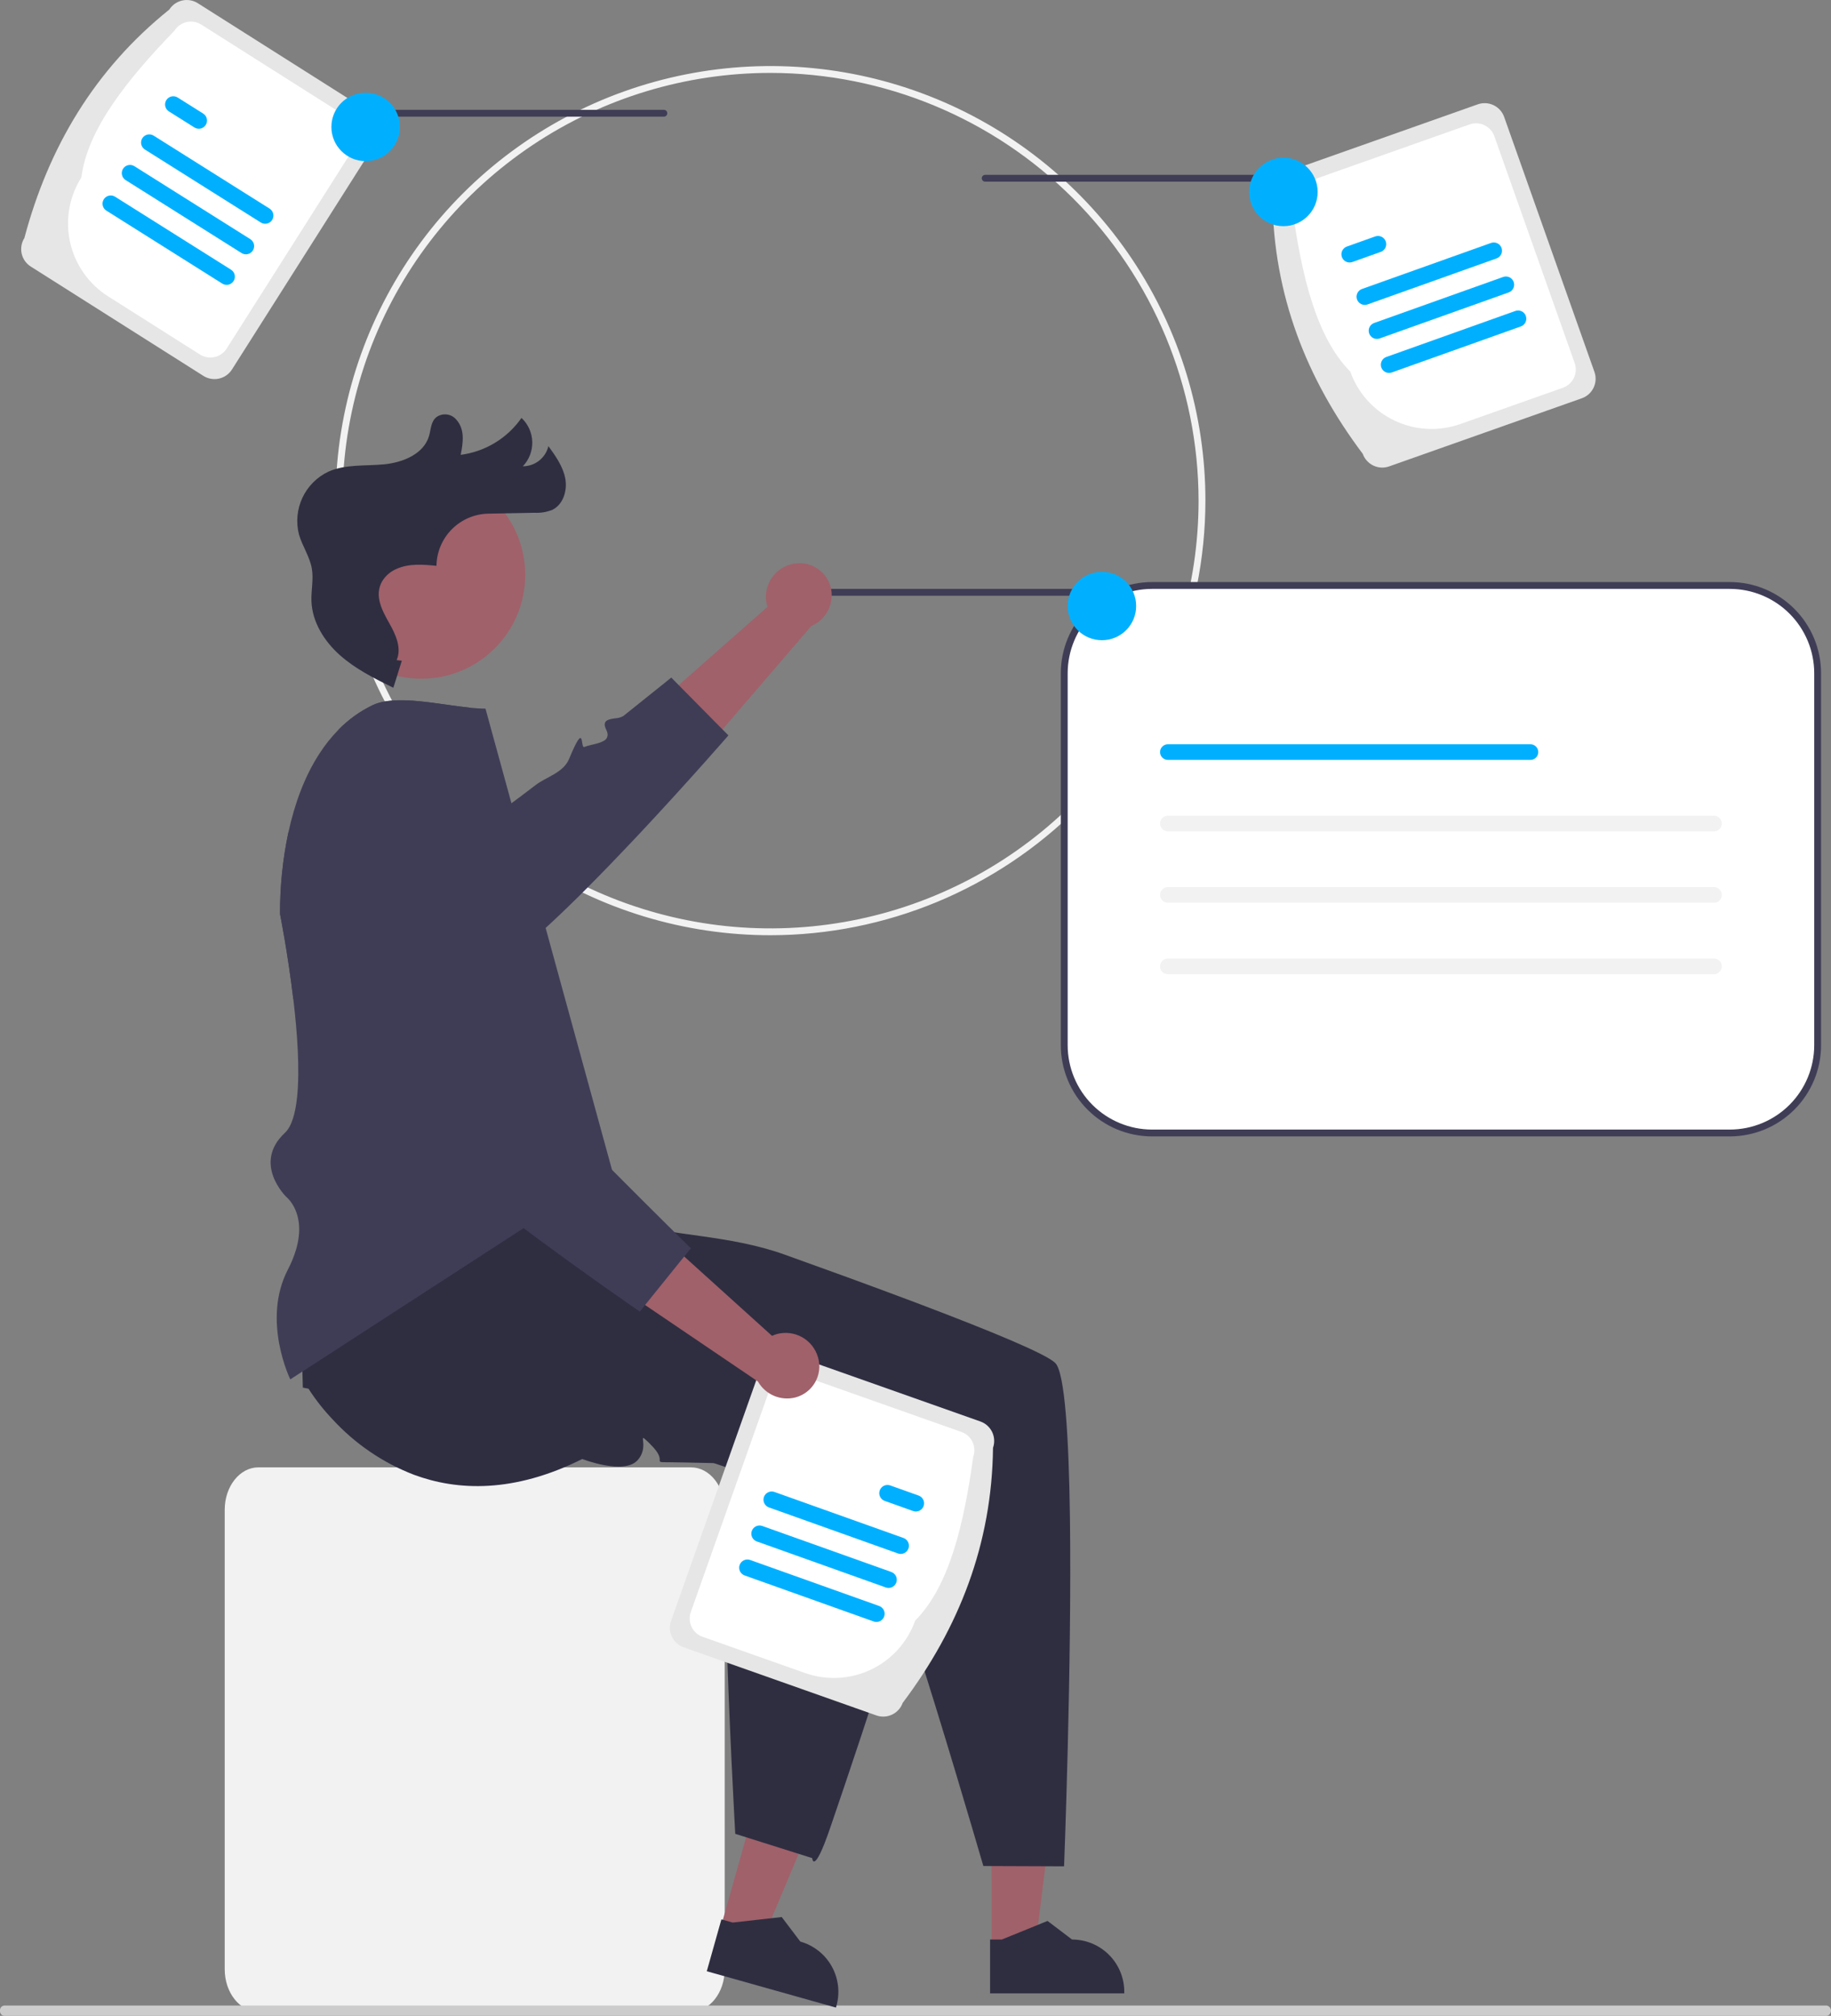 <svg width="417" height="459" viewBox="0 0 417 459" fill="none" xmlns="http://www.w3.org/2000/svg">
<rect x="0" y="0" width="417" height="459" fill="#808080" stroke="none"/>
<g clip-path="url(#clip0_144_126)">
<path d="M175.478 212.949C155.887 212.949 136.737 207.145 120.448 196.272C104.16 185.399 91.464 169.945 83.967 151.863C76.471 133.782 74.509 113.885 78.331 94.69C82.153 75.495 91.586 57.863 105.439 44.025C119.291 30.186 136.94 20.761 156.154 16.943C175.368 13.125 195.283 15.085 213.382 22.574C231.481 30.064 246.951 42.747 257.835 59.02C268.718 75.292 274.527 94.424 274.527 113.995C274.498 140.23 264.053 165.382 245.483 183.933C226.914 202.484 201.738 212.919 175.478 212.949ZM175.478 16.6C156.196 16.6 137.347 22.312 121.315 33.014C105.283 43.716 92.787 58.927 85.409 76.724C78.03 94.52 76.099 114.103 79.861 132.996C83.622 151.889 92.907 169.243 106.542 182.864C120.176 196.485 137.547 205.761 156.458 209.519C175.369 213.277 194.971 211.348 212.785 203.977C230.599 196.605 245.825 184.122 256.538 168.105C267.25 152.089 272.968 133.258 272.968 113.995C272.938 88.173 262.658 63.417 244.381 45.159C226.105 26.9 201.325 16.629 175.478 16.6Z" fill="#F2F2F2"/>
<path d="M183.036 135.648H246.547C246.754 135.648 246.953 135.566 247.099 135.42C247.245 135.274 247.327 135.075 247.327 134.869C247.327 134.662 247.245 134.464 247.099 134.318C246.953 134.172 246.754 134.09 246.547 134.09H183.036C182.829 134.09 182.631 134.172 182.485 134.318C182.338 134.464 182.256 134.662 182.256 134.869C182.256 135.075 182.338 135.274 182.485 135.42C182.631 135.566 182.829 135.648 183.036 135.648Z" fill="#3F3D56"/>
<path d="M262.371 133.31C257.07 133.316 251.988 135.423 248.239 139.168C244.491 142.913 242.382 147.99 242.376 153.286V238C242.382 243.297 244.491 248.374 248.239 252.119C251.988 255.864 257.07 257.97 262.371 257.976H393.963C399.264 257.97 404.347 255.864 408.095 252.119C411.844 248.374 413.953 243.297 413.958 238V153.286C413.953 147.99 411.844 142.913 408.095 139.168C404.347 135.423 399.264 133.316 393.963 133.31H262.371Z" fill="white"/>
<path d="M393.963 258.755H262.371C256.863 258.749 251.583 256.561 247.688 252.67C243.793 248.779 241.602 243.503 241.596 238V153.286C241.602 147.784 243.793 142.508 247.688 138.617C251.583 134.726 256.863 132.537 262.371 132.531H393.963C399.471 132.538 404.752 134.726 408.647 138.617C412.541 142.508 414.732 147.784 414.738 153.286V238C414.732 243.503 412.541 248.779 408.647 252.67C404.752 256.561 399.471 258.749 393.963 258.755ZM262.371 134.09C257.277 134.095 252.393 136.12 248.79 139.718C245.188 143.317 243.162 148.197 243.156 153.286V238C243.162 243.09 245.188 247.969 248.79 251.568C252.393 255.167 257.277 257.191 262.371 257.197H393.963C399.058 257.191 403.942 255.167 407.544 251.568C411.147 247.969 413.173 243.09 413.179 238V153.286C413.173 148.197 411.147 143.317 407.544 139.718C403.942 136.12 399.058 134.095 393.963 134.09H262.371Z" fill="#3F3D56"/>
<path d="M180.78 128.354C178.813 128.696 177.057 129.79 175.885 131.406C174.713 133.021 174.219 135.029 174.507 137.003C174.572 137.404 174.67 137.798 174.8 138.182L135.565 172.727L150.098 182.896L184.772 142.543C186.325 141.882 187.615 140.725 188.441 139.254C189.266 137.783 189.581 136.08 189.336 134.411C189.188 133.463 188.854 132.553 188.353 131.734C187.853 130.915 187.196 130.202 186.42 129.636C185.644 129.071 184.764 128.664 183.83 128.438C182.896 128.212 181.927 128.172 180.978 128.32C180.912 128.331 180.846 128.342 180.78 128.354Z" fill="#A0616A"/>
<path d="M165.897 167.445C165.897 167.445 157.045 177.629 146.266 189.161C145.518 189.955 144.769 190.758 143.997 191.568C137.446 198.503 130.387 205.702 124.265 211.289C117.737 217.265 112.27 221.426 109.618 221.527C109.397 221.541 109.176 221.518 108.963 221.457C101.031 219.073 107.567 221.909 104.174 226.747C100.766 231.594 101.187 225.236 93.552 221.457C85.932 217.678 89.987 221.434 86.946 227.402C86.002 229.272 77.719 228.89 66.8 227.488C65.568 217.086 63.774 208.11 63.774 208.11C63.752 201.871 64.39 195.647 65.677 189.542C84.7 189.2 100.43 189.005 101.234 189.254C103.308 189.885 107.77 188.288 112.699 185.506C113.401 185.109 114.726 184.19 116.481 182.896C118.033 181.759 119.905 180.341 121.988 178.751C124.327 176.943 128.313 175.954 129.607 172.806C133.367 163.721 132.08 170.5 133.086 170.079C134.232 169.596 136.26 169.409 137.446 168.715C137.77 168.574 138.037 168.326 138.203 168.014C138.368 167.701 138.423 167.341 138.358 166.994C138.3 166.698 138.2 166.412 138.062 166.144C136.985 163.986 138.623 163.776 140.167 163.55C140.807 163.518 141.431 163.334 141.985 163.012C148.185 158.072 152.88 154.278 152.88 154.278L154.565 155.992L154.573 156L164.54 166.082L165.897 167.445Z" fill="#3F3D56"/>
<path d="M157.394 458.044H58.829C54.61 458.044 51.177 453.715 51.177 448.394V343.762C51.177 338.442 54.61 334.113 58.829 334.113H157.394C161.613 334.113 165.046 338.442 165.046 343.762V448.394C165.046 453.715 161.613 458.044 157.394 458.044Z" fill="#F2F2F2"/>
<path d="M2.59085e-05 457.83C-0.029 458.107 0.052 458.385 0.225 458.604C0.399 458.823 0.651 458.965 0.928 459H416.072C416.336 458.938 416.571 458.789 416.74 458.576C416.908 458.364 417 458.101 417 457.83C417 457.558 416.908 457.295 416.74 457.083C416.571 456.87 416.336 456.721 416.072 456.659H0.928C0.651 456.694 0.399 456.836 0.225 457.055C0.052 457.274 -0.029 457.552 2.59085e-05 457.83Z" fill="#CCCCCC"/>
<path d="M225.838 443.533L235.775 443.532L240.502 405.238L225.835 405.239L225.838 443.533Z" fill="#A0616A"/>
<path d="M225.487 453.89L256.047 453.889V453.503C256.047 450.351 254.794 447.329 252.563 445.101C250.333 442.872 247.307 441.62 244.153 441.62L238.57 437.389L228.155 441.621L225.487 441.621L225.487 453.89Z" fill="#2F2E41"/>
<path d="M164.112 438.968L173.678 441.658L188.618 406.077L174.499 402.106L164.112 438.968Z" fill="#A0616A"/>
<path d="M160.966 448.843L190.382 457.116L190.487 456.744C191.342 453.711 190.955 450.462 189.413 447.713C187.87 444.964 185.298 442.94 182.261 442.085L178.035 436.501L166.862 437.754L164.294 437.032L160.966 448.843Z" fill="#2F2E41"/>
<path d="M138.647 275.897C138.647 275.897 135.465 275.581 143.623 278.401C152.451 281.463 165.85 281.066 178.68 285.663C182.642 287.081 186.659 288.53 190.644 289.979C191.447 290.268 192.251 290.564 193.054 290.852C198.24 292.745 203.341 294.639 208.161 296.446C208.84 296.704 209.51 296.961 210.173 297.21C210.189 297.218 210.204 297.218 210.212 297.226C225.928 303.194 238.289 308.305 240.333 310.347C242.517 312.528 243.421 327.27 243.671 345.487C244.123 379.248 242.337 424.954 242.337 424.954L223.954 424.884C223.954 424.884 223.837 424.478 223.611 423.723C223.206 422.328 222.449 419.733 221.443 416.344C217.263 402.187 208.847 374.129 204.199 361.281C202.889 357.65 201.875 355.234 201.337 354.689C198.217 351.494 201.337 350.084 204.456 348.058C207.576 346.032 204.456 345.409 202.163 342.76C199.871 340.111 203.021 334.142 203.021 334.142C203.021 334.142 200.947 334.088 197.64 334.002C192.758 333.877 185.161 333.69 177.557 333.503C177.549 333.511 177.549 333.511 177.549 333.503C174.687 333.433 171.825 333.363 169.11 333.301C167.005 333.246 164.985 333.2 163.113 333.153C157.505 333.028 153.262 332.942 152.202 332.942C148.739 332.942 151.43 332.942 149.339 330.208C149.019 329.799 148.672 329.411 148.302 329.047C147.778 328.463 147.204 327.926 146.586 327.442C146.15 327.239 146.742 328.493 146.415 330.122C146.236 331.005 145.817 331.821 145.206 332.483C142.11 335.919 132.61 332.21 132.61 332.21C116.981 340.017 104.159 339.456 94.285 335.802C87.192 333.072 80.83 328.735 75.699 323.133C73.668 320.999 71.846 318.677 70.256 316.198L68.969 315.957C68.969 315.957 67.237 258 69.234 254.081C72.346 247.972 118.369 252.522 118.369 252.522L138.647 275.897Z" fill="#2F2E41"/>
<path d="M224.372 41.369H287.883C288.09 41.369 288.288 41.287 288.435 41.141C288.581 40.995 288.663 40.797 288.663 40.59C288.663 40.384 288.581 40.185 288.435 40.039C288.288 39.893 288.09 39.811 287.883 39.811H224.372C224.165 39.811 223.967 39.893 223.82 40.039C223.674 40.185 223.592 40.384 223.592 40.59C223.592 40.797 223.674 40.995 223.82 41.141C223.967 41.287 224.165 41.369 224.372 41.369Z" fill="#3F3D56"/>
<path d="M310.359 103.334C297.482 86.222 290.039 67.088 289.795 45.273C289.381 44.097 289.449 42.805 289.987 41.68C290.524 40.555 291.487 39.689 292.662 39.272L336.554 23.757C337.731 23.342 339.024 23.411 340.15 23.948C341.277 24.485 342.143 25.446 342.561 26.621L363.125 84.682C363.54 85.858 363.471 87.15 362.933 88.275C362.396 89.4 361.434 90.266 360.258 90.683L316.366 106.198C315.189 106.612 313.896 106.544 312.77 106.007C311.644 105.47 310.777 104.509 310.359 103.334Z" fill="#E6E6E6"/>
<path d="M307.515 84.607C299.77 76.784 296.455 62.831 294.295 47.28C293.906 46.179 293.971 44.969 294.474 43.915C294.977 42.861 295.878 42.05 296.98 41.66L334.701 28.326C335.803 27.938 337.014 28.002 338.069 28.505C339.124 29.008 339.936 29.908 340.327 31.008L358.626 82.675C359.014 83.776 358.95 84.986 358.446 86.04C357.943 87.093 357.042 87.904 355.94 88.295L332.573 96.555C327.664 98.284 322.268 97.997 317.571 95.757C312.873 93.517 309.257 89.507 307.515 84.607Z" fill="white"/>
<path d="M340.832 58.841L311.448 69.32C311.216 69.402 310.971 69.438 310.725 69.426C310.479 69.414 310.239 69.353 310.017 69.248C309.794 69.143 309.595 68.995 309.43 68.813C309.265 68.631 309.138 68.418 309.055 68.187C308.973 67.956 308.936 67.71 308.949 67.465C308.961 67.22 309.021 66.979 309.127 66.757C309.232 66.535 309.38 66.336 309.562 66.172C309.744 66.007 309.957 65.879 310.189 65.797L339.573 55.319C339.804 55.236 340.05 55.2 340.295 55.212C340.541 55.224 340.782 55.285 341.004 55.39C341.226 55.495 341.425 55.643 341.59 55.825C341.755 56.007 341.883 56.22 341.965 56.451C342.048 56.682 342.084 56.928 342.072 57.173C342.06 57.418 341.999 57.659 341.894 57.881C341.789 58.103 341.641 58.302 341.458 58.467C341.276 58.631 341.063 58.759 340.832 58.841Z" fill="#00B0FF"/>
<path d="M314.461 57.355L307.996 59.66C307.529 59.827 307.015 59.8 306.566 59.588C306.118 59.376 305.773 58.994 305.606 58.527C305.439 58.06 305.465 57.546 305.677 57.098C305.889 56.65 306.271 56.305 306.738 56.138L313.202 53.833C313.67 53.666 314.185 53.691 314.633 53.904C315.082 54.116 315.428 54.498 315.595 54.965C315.761 55.432 315.736 55.947 315.523 56.395C315.311 56.843 314.928 57.188 314.461 57.355Z" fill="#00B0FF"/>
<path d="M346.365 74.328L316.981 84.806C316.749 84.889 316.504 84.925 316.258 84.913C316.013 84.9 315.772 84.84 315.55 84.735C315.328 84.63 315.128 84.482 314.964 84.3C314.799 84.118 314.671 83.905 314.588 83.674C314.506 83.442 314.47 83.197 314.482 82.952C314.494 82.706 314.555 82.466 314.66 82.244C314.765 82.022 314.913 81.823 315.095 81.658C315.278 81.493 315.491 81.366 315.722 81.283L345.106 70.805C345.338 70.722 345.583 70.686 345.829 70.698C346.075 70.71 346.316 70.77 346.538 70.875C346.76 70.98 346.96 71.128 347.125 71.311C347.29 71.493 347.418 71.706 347.5 71.937C347.583 72.168 347.619 72.414 347.607 72.659C347.595 72.905 347.534 73.145 347.428 73.368C347.323 73.59 347.175 73.789 346.992 73.953C346.81 74.118 346.597 74.245 346.365 74.328Z" fill="#00B0FF"/>
<path d="M343.598 66.585L314.214 77.063C313.747 77.23 313.232 77.204 312.783 76.992C312.335 76.779 311.989 76.397 311.822 75.93C311.655 75.463 311.681 74.949 311.893 74.501C312.106 74.052 312.488 73.707 312.956 73.54L342.34 63.062C342.807 62.896 343.321 62.922 343.77 63.134C344.218 63.347 344.563 63.728 344.73 64.195C344.897 64.662 344.871 65.176 344.659 65.624C344.447 66.072 344.065 66.417 343.598 66.585Z" fill="#00B0FF"/>
<path d="M292.291 51.498C296.598 51.498 300.09 48.01 300.09 43.707C300.09 39.404 296.598 35.915 292.291 35.915C287.984 35.915 284.492 39.404 284.492 43.707C284.492 48.01 287.984 51.498 292.291 51.498Z" fill="#00B0FF"/>
<path d="M151.191 26.565H87.68C87.473 26.565 87.275 26.483 87.129 26.337C86.982 26.191 86.9 25.993 86.9 25.786C86.9 25.579 86.982 25.381 87.129 25.235C87.275 25.089 87.473 25.007 87.68 25.007H151.191C151.398 25.007 151.597 25.089 151.743 25.235C151.889 25.381 151.971 25.579 151.971 25.786C151.971 25.993 151.889 26.191 151.743 26.337C151.597 26.483 151.398 26.565 151.191 26.565Z" fill="#3F3D56"/>
<path d="M5.549 54.203C11.065 33.517 21.531 15.85 38.553 2.183C39.222 1.131 40.282 0.387 41.499 0.115C42.717 -0.158 43.993 0.063 45.048 0.729L84.372 25.63C85.425 26.298 86.17 27.357 86.443 28.573C86.716 29.79 86.495 31.065 85.828 32.118L52.824 84.138C52.155 85.19 51.096 85.934 49.878 86.207C48.661 86.479 47.385 86.258 46.33 85.592L7.005 60.692C5.952 60.023 5.207 58.965 4.934 57.748C4.661 56.532 4.883 55.257 5.549 54.203Z" fill="#E6E6E6"/>
<path d="M18.534 40.401C19.909 29.484 28.845 18.261 39.752 6.958C40.379 5.973 41.371 5.276 42.511 5.021C43.652 4.765 44.847 4.972 45.834 5.596L79.631 26.996C80.617 27.622 81.315 28.614 81.57 29.753C81.826 30.892 81.619 32.086 80.994 33.073L51.626 79.364C50.999 80.349 50.006 81.046 48.866 81.301C47.726 81.556 46.531 81.349 45.543 80.725L24.607 67.468C20.213 64.68 17.107 60.264 15.968 55.189C14.83 50.115 15.753 44.797 18.534 40.401Z" fill="white"/>
<path d="M59.396 50.662L32.998 34.048C32.578 33.784 32.281 33.364 32.171 32.88C32.062 32.397 32.149 31.89 32.413 31.47C32.678 31.051 33.098 30.753 33.581 30.643C34.065 30.533 34.573 30.62 34.993 30.884L61.392 47.497C61.6 47.628 61.78 47.798 61.923 47.999C62.065 48.199 62.166 48.426 62.221 48.665C62.275 48.905 62.282 49.153 62.241 49.395C62.199 49.638 62.111 49.869 61.979 50.077C61.848 50.285 61.677 50.465 61.477 50.607C61.276 50.749 61.049 50.85 60.809 50.904C60.569 50.959 60.321 50.965 60.078 50.923C59.836 50.882 59.604 50.793 59.396 50.662Z" fill="#00B0FF"/>
<path d="M44.277 29.025L38.469 25.37C38.261 25.24 38.081 25.069 37.938 24.869C37.796 24.668 37.695 24.442 37.64 24.202C37.586 23.962 37.579 23.714 37.62 23.472C37.662 23.23 37.751 22.998 37.882 22.79C38.013 22.582 38.184 22.402 38.384 22.26C38.585 22.118 38.812 22.017 39.052 21.963C39.292 21.909 39.54 21.902 39.783 21.944C40.025 21.985 40.257 22.075 40.465 22.206L46.273 25.861C46.481 25.991 46.661 26.162 46.804 26.362C46.946 26.563 47.047 26.789 47.102 27.029C47.156 27.269 47.163 27.517 47.122 27.759C47.08 28.001 46.992 28.233 46.86 28.441C46.729 28.649 46.558 28.829 46.358 28.971C46.157 29.113 45.93 29.214 45.69 29.268C45.45 29.322 45.202 29.329 44.959 29.287C44.717 29.246 44.485 29.157 44.277 29.025Z" fill="#00B0FF"/>
<path d="M50.623 64.575L24.225 47.961C24.016 47.831 23.836 47.66 23.694 47.46C23.551 47.259 23.45 47.033 23.395 46.793C23.341 46.553 23.334 46.305 23.375 46.063C23.417 45.821 23.506 45.589 23.637 45.381C23.768 45.173 23.939 44.993 24.14 44.851C24.34 44.709 24.567 44.608 24.807 44.554C25.047 44.5 25.295 44.493 25.538 44.535C25.78 44.577 26.012 44.665 26.22 44.797L52.619 61.41C53.038 61.675 53.335 62.095 53.445 62.578C53.555 63.062 53.468 63.569 53.203 63.988C52.939 64.408 52.518 64.705 52.035 64.815C51.551 64.925 51.043 64.839 50.623 64.575Z" fill="#00B0FF"/>
<path d="M55.01 57.618L28.611 41.005C28.403 40.874 28.222 40.704 28.08 40.503C27.938 40.303 27.836 40.076 27.782 39.836C27.727 39.597 27.721 39.349 27.762 39.106C27.803 38.864 27.892 38.633 28.023 38.425C28.154 38.217 28.325 38.037 28.526 37.895C28.727 37.753 28.954 37.652 29.194 37.597C29.434 37.543 29.682 37.537 29.924 37.578C30.167 37.62 30.399 37.709 30.607 37.84L57.005 54.453C57.425 54.718 57.723 55.138 57.833 55.622C57.943 56.105 57.856 56.613 57.591 57.033C57.46 57.24 57.29 57.42 57.089 57.562C56.888 57.704 56.662 57.805 56.422 57.86C55.938 57.969 55.43 57.883 55.01 57.618Z" fill="#00B0FF"/>
<path d="M83.272 36.694C87.58 36.694 91.072 33.206 91.072 28.903C91.072 24.599 87.58 21.111 83.272 21.111C78.965 21.111 75.473 24.599 75.473 28.903C75.473 33.206 78.965 36.694 83.272 36.694Z" fill="#00B0FF"/>
<path d="M250.955 145.777C255.262 145.777 258.754 142.289 258.754 137.985C258.754 133.682 255.262 130.194 250.955 130.194C246.648 130.194 243.156 133.682 243.156 137.985C243.156 142.289 246.648 145.777 250.955 145.777Z" fill="#00B0FF"/>
<path d="M214.446 332.684C211.194 350.387 197.412 391.877 189.083 416.164C185.285 427.259 184.973 423.083 184.973 423.083L180.644 421.719L173.344 419.413L170.677 418.571L167.448 417.551C167.448 417.551 165.865 389.329 165.358 368.16C165.186 361.334 164.89 356.457 164.398 355.49C162.371 351.517 165.763 351.096 169.343 350.091C172.931 349.086 170.131 347.574 168.735 344.348C167.791 342.198 169.647 339.338 170.965 337.702C171.328 337.242 171.716 336.803 172.127 336.385C172.127 336.385 163.002 333.284 152.684 329.786C152.676 329.794 152.676 329.786 152.676 329.786C151.639 329.435 150.594 329.085 149.549 328.726C153.183 327.417 155.601 326.404 156.147 325.867C159.345 322.75 160.756 325.867 162.784 328.983C164.812 332.1 165.436 328.983 168.087 326.693C170.739 324.402 176.713 327.55 176.713 327.55C176.713 327.55 176.768 325.477 176.854 322.173C176.979 317.296 177.166 309.707 177.353 302.11C177.345 302.102 177.345 302.102 177.353 302.102C177.423 299.243 177.493 296.383 177.556 293.672C183.054 297.879 188.389 302.009 193.224 305.827C193.232 305.834 193.248 305.842 193.248 305.858C204.876 315.036 213.604 322.407 214.828 324.745C215.382 325.804 215.195 328.617 214.446 332.684Z" fill="#2F2E41"/>
<path d="M139.427 266.547L136.556 268.409L129.21 273.178L119.242 279.637L66.114 314.076C66.114 314.076 59.547 300.705 65.56 289.08C66.334 287.61 66.964 286.068 67.44 284.476C69.873 276.139 65.194 272.523 65.194 272.523C65.194 272.523 57.395 264.942 64.874 257.953C66.41 256.519 67.268 253.582 67.658 249.811C68.313 243.609 67.713 235.162 66.8 227.488C65.568 217.086 63.774 208.11 63.774 208.11C63.752 201.871 64.39 195.647 65.677 189.543C67.105 182.966 69.397 176.718 72.79 171.528C74.034 169.603 75.469 167.807 77.072 166.168C79.315 163.87 81.941 161.98 84.832 160.581C89.168 158.493 96.601 159.747 103.152 160.659C104.471 160.838 105.75 161.01 106.958 161.134C108.157 161.273 109.363 161.349 110.569 161.36L113.284 171.256L114.313 175.003L114.828 176.881L115.998 181.151L116.481 182.896L124.265 211.289L130.621 234.446L134.131 247.239L139.38 266.368L139.427 266.547Z" fill="#3F3D56"/>
<path d="M95.945 154.547C109.02 154.547 119.619 143.957 119.619 130.895C119.619 117.833 109.02 107.243 95.945 107.243C82.869 107.243 72.27 117.833 72.27 130.895C72.27 143.957 82.869 154.547 95.945 154.547Z" fill="#A0616A"/>
<path d="M91.51 150.445L89.581 156.606C85.305 154.497 80.972 152.35 77.411 149.18C73.851 146.011 71.097 141.638 70.928 136.877C70.841 134.418 71.437 131.937 71.028 129.511C70.566 126.77 68.872 124.393 68.097 121.723C67.372 118.926 67.645 115.964 68.869 113.347C70.093 110.729 72.193 108.62 74.805 107.382C78.73 105.659 83.217 106.143 87.484 105.726C91.75 105.31 96.509 103.382 97.71 99.271C98.159 97.734 98.108 95.921 99.482 94.915C100.173 94.454 101.01 94.264 101.832 94.383C102.654 94.502 103.403 94.92 103.935 95.558C105.944 97.837 105.45 100.838 104.923 103.566C107.69 103.205 110.351 102.271 112.735 100.823C115.119 99.375 117.174 97.445 118.768 95.157C119.517 95.857 120.119 96.699 120.54 97.633C120.961 98.567 121.192 99.575 121.221 100.599C121.249 101.623 121.074 102.642 120.706 103.598C120.338 104.555 119.784 105.428 119.075 106.169C120.421 106.169 121.727 105.717 122.783 104.885C123.84 104.053 124.584 102.889 124.897 101.582C126.531 103.836 128.208 106.187 128.733 108.921C129.259 111.654 128.284 114.887 125.775 116.097C124.494 116.602 123.119 116.827 121.744 116.756L111.225 116.956C108.097 117.015 105.115 118.288 102.909 120.504C100.703 122.721 99.448 125.708 99.407 128.834C96.347 128.54 93.195 128.253 90.301 129.54C88.953 130.107 87.817 131.082 87.053 132.328C85.14 135.61 87.038 139.022 88.719 142.007C90.157 144.559 91.52 147.632 90.327 150.306" fill="#2F2E41"/>
<path d="M199.583 390.592L155.691 375.077C154.515 374.66 153.553 373.794 153.016 372.669C152.478 371.544 152.409 370.252 152.824 369.076L173.388 311.015C173.805 309.84 174.672 308.879 175.798 308.342C176.924 307.805 178.218 307.736 179.395 308.151L223.286 323.666C224.462 324.083 225.425 324.949 225.962 326.074C226.499 327.199 226.568 328.491 226.153 329.666C225.91 351.482 218.467 370.616 205.59 387.728C205.172 388.903 204.305 389.864 203.179 390.401C202.053 390.938 200.76 391.007 199.583 390.592Z" fill="#E6E6E6"/>
<path d="M183.376 380.949L160.008 372.689C158.907 372.298 158.006 371.487 157.503 370.434C156.999 369.38 156.935 368.17 157.323 367.069L175.622 315.402C176.013 314.302 176.825 313.402 177.88 312.899C178.934 312.396 180.146 312.332 181.248 312.72L218.969 326.054C220.07 326.444 220.972 327.255 221.475 328.309C221.978 329.363 222.043 330.573 221.654 331.674C219.494 347.225 216.179 361.178 208.434 369.001C206.692 373.901 203.076 377.911 198.378 380.151C193.68 382.391 188.285 382.678 183.376 380.949Z" fill="white"/>
<path d="M173.984 340.845C174.151 340.378 174.497 339.997 174.945 339.785C175.394 339.572 175.908 339.546 176.376 339.713L205.76 350.191C205.992 350.273 206.205 350.401 206.387 350.565C206.57 350.73 206.718 350.929 206.824 351.151C206.929 351.373 206.99 351.614 207.002 351.859C207.014 352.105 206.978 352.35 206.895 352.582C206.813 352.813 206.685 353.026 206.52 353.208C206.355 353.39 206.156 353.538 205.933 353.643C205.711 353.749 205.47 353.809 205.224 353.821C204.978 353.833 204.733 353.797 204.501 353.714L175.117 343.235C174.65 343.068 174.268 342.722 174.056 342.274C173.843 341.826 173.817 341.312 173.984 340.845Z" fill="#00B0FF"/>
<path d="M200.354 339.359C200.522 338.892 200.868 338.511 201.316 338.299C201.765 338.086 202.279 338.06 202.747 338.227L209.211 340.532C209.443 340.614 209.656 340.742 209.838 340.906C210.02 341.071 210.168 341.27 210.273 341.492C210.379 341.714 210.439 341.955 210.451 342.2C210.464 342.445 210.427 342.691 210.345 342.922C210.262 343.153 210.135 343.366 209.97 343.548C209.805 343.73 209.606 343.878 209.383 343.983C209.161 344.088 208.921 344.149 208.675 344.161C208.43 344.173 208.184 344.137 207.952 344.054L201.488 341.749C201.021 341.582 200.639 341.236 200.426 340.788C200.214 340.34 200.188 339.826 200.354 339.359Z" fill="#00B0FF"/>
<path d="M168.45 356.332C168.618 355.865 168.964 355.484 169.412 355.271C169.861 355.059 170.375 355.033 170.843 355.199L200.227 365.677C200.458 365.76 200.672 365.887 200.854 366.052C201.037 366.217 201.185 366.416 201.29 366.638C201.396 366.86 201.456 367.1 201.469 367.346C201.481 367.591 201.445 367.837 201.362 368.068C201.279 368.3 201.152 368.512 200.987 368.695C200.822 368.877 200.622 369.025 200.4 369.13C200.178 369.235 199.937 369.295 199.691 369.307C199.445 369.319 199.2 369.283 198.968 369.2L169.584 358.722C169.117 358.554 168.735 358.209 168.523 357.761C168.31 357.313 168.284 356.799 168.45 356.332Z" fill="#00B0FF"/>
<path d="M171.217 348.589C171.384 348.122 171.73 347.74 172.179 347.528C172.627 347.316 173.142 347.29 173.609 347.456L202.993 357.934C203.225 358.017 203.438 358.144 203.621 358.309C203.803 358.473 203.952 358.672 204.057 358.895C204.162 359.117 204.223 359.357 204.235 359.603C204.248 359.848 204.211 360.094 204.129 360.325C204.046 360.556 203.919 360.769 203.753 360.952C203.588 361.134 203.389 361.282 203.167 361.387C202.944 361.492 202.703 361.552 202.458 361.564C202.212 361.576 201.966 361.54 201.735 361.457L172.351 350.979C171.884 350.811 171.502 350.466 171.289 350.018C171.077 349.57 171.051 349.056 171.217 348.589Z" fill="#00B0FF"/>
<path d="M186.278 308.995C185.716 307.081 184.428 305.462 182.689 304.482C180.95 303.502 178.897 303.238 176.966 303.747C176.576 303.857 176.194 303.998 175.827 304.171L137.032 269.134L128.562 284.71L172.618 314.563C173.452 316.03 174.748 317.179 176.304 317.833C177.861 318.486 179.59 318.606 181.222 318.174C182.148 317.919 183.015 317.485 183.773 316.895C184.532 316.306 185.166 315.573 185.641 314.739C186.115 313.904 186.421 312.985 186.54 312.032C186.659 311.08 186.589 310.114 186.334 309.188C186.316 309.124 186.298 309.059 186.278 308.995Z" fill="#A0616A"/>
<path d="M157.334 284.234L155.82 286.104L146.914 297.145L145.713 298.641C145.713 298.641 132.992 289.914 119.242 279.637C102.739 267.287 84.754 252.694 85.557 248.245C87.031 240.102 84.949 246.904 79.747 244.084C74.553 241.256 80.917 240.952 83.81 232.95C86.712 224.955 83.436 229.404 77.158 227.067C72.969 225.509 75.161 189.761 77.072 166.168C79.315 163.87 81.941 161.98 84.832 160.581C90.034 158.072 99.713 160.386 106.958 161.134C111.061 191.342 116.98 235.529 116.715 236.923C116.31 239.051 118.415 243.297 121.738 247.878C123.298 250.044 131.339 258.28 139.38 266.368C148.349 275.391 157.334 284.234 157.334 284.234Z" fill="#3F3D56"/>
<path d="M348.555 173.026H265.979C265.745 173.026 265.513 172.981 265.297 172.892C265.08 172.802 264.883 172.671 264.718 172.506C264.552 172.341 264.42 172.145 264.331 171.929C264.241 171.712 264.195 171.481 264.195 171.247C264.195 171.013 264.241 170.781 264.331 170.565C264.42 170.349 264.552 170.153 264.718 169.988C264.883 169.822 265.08 169.691 265.297 169.602C265.513 169.513 265.745 169.467 265.979 169.468H348.555C349.026 169.469 349.478 169.657 349.811 169.99C350.144 170.324 350.332 170.776 350.332 171.247C350.332 171.718 350.144 172.17 349.811 172.504C349.478 172.837 349.026 173.025 348.555 173.026Z" fill="#00B0FF"/>
<path d="M390.356 189.29H265.979C265.745 189.291 265.513 189.245 265.297 189.156C265.08 189.067 264.883 188.936 264.718 188.77C264.552 188.605 264.42 188.409 264.331 188.193C264.241 187.977 264.195 187.745 264.195 187.511C264.195 187.277 264.241 187.046 264.331 186.83C264.42 186.613 264.552 186.417 264.718 186.252C264.883 186.087 265.08 185.956 265.297 185.867C265.513 185.777 265.745 185.732 265.979 185.732H390.356C390.827 185.733 391.279 185.921 391.612 186.255C391.946 186.588 392.133 187.04 392.133 187.511C392.133 187.982 391.946 188.434 391.612 188.768C391.279 189.101 390.827 189.289 390.356 189.29Z" fill="#F2F2F2"/>
<path d="M390.358 201.994H265.976C265.504 201.994 265.05 202.181 264.716 202.515C264.382 202.849 264.194 203.302 264.194 203.774C264.194 204.246 264.382 204.699 264.716 205.033C265.05 205.367 265.504 205.555 265.976 205.555H390.358C390.831 205.555 391.284 205.367 391.618 205.033C391.952 204.699 392.14 204.246 392.14 203.774C392.14 203.302 391.952 202.849 391.618 202.515C391.284 202.181 390.831 201.994 390.358 201.994Z" fill="#F2F2F2"/>
<path d="M390.356 221.819H265.979C265.745 221.819 265.513 221.774 265.297 221.684C265.08 221.595 264.883 221.464 264.718 221.299C264.552 221.134 264.42 220.938 264.331 220.721C264.241 220.505 264.195 220.274 264.195 220.04C264.195 219.806 264.241 219.574 264.331 219.358C264.42 219.142 264.552 218.946 264.718 218.78C264.883 218.615 265.08 218.484 265.297 218.395C265.513 218.306 265.745 218.26 265.979 218.261H390.356C390.827 218.262 391.279 218.45 391.612 218.783C391.946 219.117 392.133 219.569 392.133 220.04C392.133 220.511 391.946 220.963 391.612 221.296C391.279 221.63 390.827 221.818 390.356 221.819Z" fill="#F2F2F2"/>
</g>
<defs>
<clipPath id="clip0_144_126">
<rect width="417" height="459" fill="white"/>
</clipPath>
</defs>
</svg>
